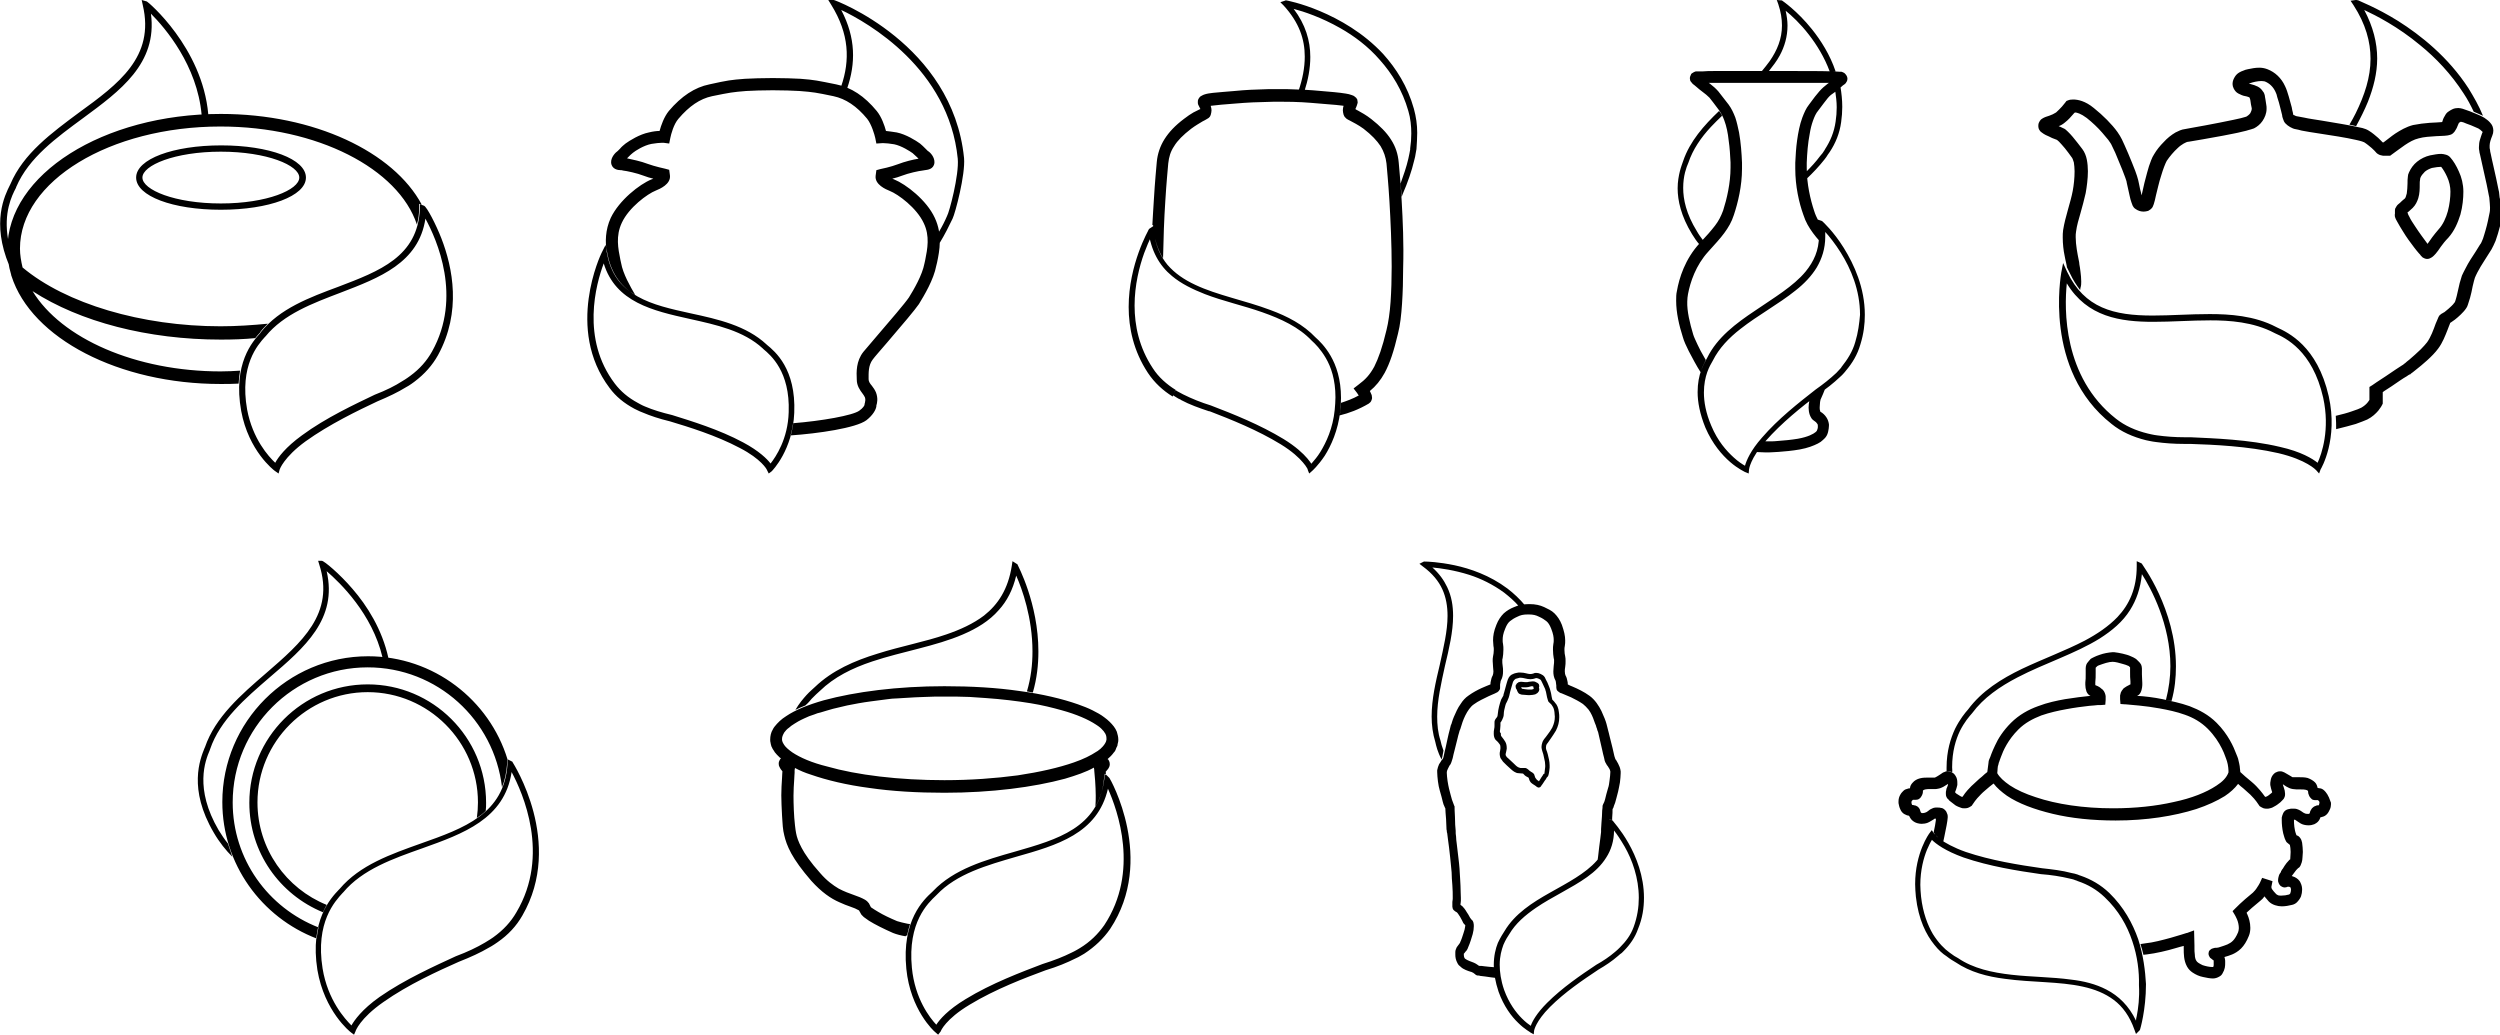 <svg xmlns="http://www.w3.org/2000/svg" height="279.7" width="675.8" viewBox="0 0 675.8 279.7"><path d="M219.4 188.9c.9-.9 1.6-1.6 2.2-2.1 3.9-3.8 8.8-6.2 14.2-8 8.1-2.7 17.1-4.1 24.5-7.3 3.7-1.6 7.1-3.6 9.7-6.6 2.2-2.4 3.8-5.5 4.7-9.3 1.6 3.6 4.4 11.4 4.4 20.5 0 3.5-.4 7.1-1.5 10.8l1.6.3c1.1-3.8 1.5-7.5 1.5-11.1 0-13-5.6-23.3-5.6-23.4l-.1-.2-.2-.1-1.1-.7-.2 1.3c-1 6.3-3.7 10.4-7.5 13.4-2.9 2.2-6.4 3.8-10.2 5.1-5.8 2-12.3 3.2-18.6 5.2-6.2 1.9-12.2 4.5-16.9 9-.5.5-1.4 1.2-2.3 2.2-.9 1-2 2.3-3 4 .8-.4 1.7-.8 2.7-1.2.8-.7 1.3-1.3 1.7-1.8zM245.2 252.9c.2-1.1.5-2.1.8-3.1-.3 0-.5-.1-.7-.1-1.1-.2-2.1-.5-2.8-.7-1.9-.8-3.8-1.7-5.1-2.5-.7-.4-1.3-.8-1.6-1-.2-.1-.3-.2-.4-.3l-.5-1c-.3-.4-.6-.7-1.1-1-.9-.5-1.9-.9-2.8-1.2-1.4-.5-2.8-1-4.3-1.8-1.5-.9-3.2-2.1-5-4.2-2.6-2.9-4.1-5.1-5-6.8-.9-1.7-1.3-2.9-1.5-4-.1-.5-.2-1.2-.3-2.1-.3-2.5-.4-5.9-.4-8 0-1.4.1-3.1.2-4.5 0-.7.1-1.3.1-1.7v-.7l.1-.6c1.3.7 2.7 1.3 4.3 1.8 4.3 1.5 9.7 2.8 15.8 3.6 6.1.9 13 1.3 20.3 1.3 12.7 0 24.1-1.5 32.6-3.8 3-.9 5.7-1.8 7.8-3l.1.6v.2c.1.8.4 4.3.4 6.8 0 .8 0 1.9-.1 3 1.2-2 2-4.4 2.3-7.3l.2-1.6.4.4c0-.4-.1-.7-.1-1l.1-.1.5-.6c.1-.1.2-.3.3-.5.1-.2.2-.4.2-.8s-.1-.7-.2-.9c-.1-.2-.2-.4-.4-.5.6-.5 1.2-1.1 1.7-1.8l.1-.1c.2-.2.3-.4.4-.7.1-.1.1-.2.1-.3l.3-.6c.1-.2.1-.3.1-.5l.1-.4c.1-.3.1-.6.1-.9 0-.7-.2-1.4-.4-2.1-.2-.5-.5-1-.8-1.4-.7-.9-1.5-1.7-2.6-2.5-.9-.7-2-1.3-3.2-1.9-1.2-.6-2.5-1.1-3.9-1.6-4.3-1.5-9.7-2.8-15.8-3.6-6.1-.9-13-1.3-20.3-1.3-12.7 0-24.1 1.5-32.6 3.8-4.2 1.2-7.7 2.6-10.2 4.3-1.3.8-2.3 1.8-3.1 2.8-.2.3-.4.5-.5.8-.5.8-.7 1.8-.7 2.7 0 .3 0 .6.1.9 0 .2.1.4.1.5 0 .1.1.2.1.4l.3.6c0 .1.1.2.1.2l.4.6.1.2.6.7.2.2.5.5c.1.1.2.2.3.2l.1.1-.1.1c-.1.1-.2.3-.3.5-.1.2-.2.4-.2.9 0 .4.1.6.2.8.1.3.3.5.4.7l.4.5c0 .4-.1 1.1-.1 1.8-.1 1.4-.2 3.2-.2 4.7s.1 3.5.2 5.5c.1 1 .1 2 .2 2.9.1.9.2 1.7.4 2.4.3 1.3.8 2.9 1.9 4.9 1.1 2 2.8 4.4 5.4 7.4 2.8 3.1 5.3 4.8 7.6 5.8 1.1.5 2.1.9 3 1.2.9.3 1.6.6 2.3 1l.4.7c.1.2.2.4.3.5l.6.6c.4.3.8.6 1.4 1 1.6 1 4 2.2 6.5 3.3 1 .4 2.2.7 3.4.9.1-.3.3-.2.4-.2zm-31-49.5c-1-.7-1.8-1.4-2.2-2l-.3-.5-.2-.4v-.1l-.1-.3v-.4c0-.5.2-1 .6-1.7.3-.4.7-.9 1.3-1.3l.6-.5c.6-.4 1.2-.8 1.9-1.2.5-.3 1-.5 1.6-.8.8-.4 1.8-.8 2.8-1.1.5-.2 1-.4 1.6-.5 1.1-.3 2.2-.7 3.4-1 1.2-.3 2.5-.6 3.8-.9 2-.4 4.1-.8 6.4-1.1 1.5-.2 3-.4 4.6-.6.8-.1 1.6-.2 2.4-.2 1.6-.1 3.3-.2 5-.3.8 0 1.7-.1 2.6-.1 1.7-.1 3.5-.1 5.3-.1 2.3 0 4.6 0 6.8.1 1.5.1 3 .2 4.4.3 4.3.3 8.4.8 12.1 1.4 3.1.5 5.9 1.2 8.4 1.9 4 1.1 7.2 2.5 9.3 3.9.8.5 1.4 1 1.8 1.5.2.2.3.3.4.5.5.6.6 1.2.6 1.7v.4c0 .1 0 .2-.1.2v.2c-.1.3-.3.6-.5.9-.1.1-.2.3-.4.5l-.1.1-.3.3-.2.2c-.1.1-.2.2-.4.3-.1.1-.2.1-.2.2l-.5.3c-1.5 1-3.5 2-6.1 2.9-4 1.4-9.2 2.6-15.2 3.5-6 .8-12.7 1.3-19.8 1.3-12.4 0-23.7-1.4-31.7-3.7-4.1-1-7.3-2.4-9.4-3.8zM253.6 279.7l-.8-.7c-.3-.2-6.7-6-7.8-17.1-1.3-13.1 4.7-18.7 7-20.8l.2-.2c5.7-6 14.1-8.4 22.2-10.7 11.5-3.3 22.4-6.4 24.1-19.5l.2-1.6 1.2 1.2c.2.2 12.6 22.1.2 40.8-1.8 2.6-4.1 4.8-7 6.7-.1 0-1.4.9-2.4 1.3-2.2 1.1-4.8 2.2-8.1 3.2-5.4 2-13.6 5.1-20.5 9.3-6.5 3.9-7.8 7.1-7.8 7.2l-.7.9zm45.9-66.5c-2.8 12.2-13.9 15.3-24.8 18.4-7.9 2.3-16.1 4.6-21.5 10.3l-.2.2c-2.1 2-7.7 7.2-6.5 19.5.8 8.4 4.9 13.6 6.6 15.4.9-1.4 3.1-4 7.9-6.9 7-4.3 15.3-7.4 20.8-9.5 3.2-1 5.7-2 7.9-3.1.9-.4 2.2-1.2 2.2-1.2 2.8-1.7 4.9-3.8 6.6-6.2 9.6-14.5 3.6-31.1 1-36.9zM640.1 27.5c1.5-3.8 2.5-7.7 2.5-11.7 0-4.2-1.1-8.6-3.5-13.1 3.2 1.5 9.1 4.5 15.1 9.5 4.2 3.4 8.4 7.8 11.8 13.1 1 1.5 1.9 3.2 2.7 4.9l1.4.6 1.1.5c-1.1-2.7-2.5-5.1-3.9-7.4-5.5-8.5-13-14.4-19-18.2-6.1-3.8-10.8-5.5-10.8-5.6l-.5-.1h-.2l-1.4.2.8 1.2c3.3 5.1 4.6 9.9 4.6 14.5 0 5-1.6 9.8-4 14.7-.5 1-1.1 2.1-1.7 3.1.7.1 1.3.3 1.8.4 1.2-2.2 2.3-4.4 3.2-6.6zM550.3 33.7zM647.4 58.6c.1.4.3.8.6 1.3.4.8 1 1.7 1.6 2.7.9 1.5 2 3 3 4.3.5.6.9 1.2 1.3 1.6.2.2.4.4.5.6l.2.2.3.3c.3.2.8.4 1.2.4.5 0 .9-.2 1.2-.4.5-.3.8-.7 1.1-1 .4-.5.9-1.1 1.4-1.9.5-.7 1.2-1.6 2-2.4 1.7-1.9 2.6-4.1 3.3-6.3.6-2.2.8-4.4.8-6.2 0-2-.5-3.9-1.2-5.4-.7-1.6-1.5-2.9-2.3-3.8-.4-.5-.9-.7-1.3-.8-.4-.1-.8-.2-1.2-.2-1 0-1.9.2-3 .4-1.3.3-2.5.9-3.5 1.7-1 .8-1.7 1.8-2.2 2.9-.2.4-.3.8-.3 1.1-.1.6-.1 1.3-.1 1.9 0 .9-.1 1.9-.2 2.7-.1.4-.2.7-.3 1-.1.2-.2.4-.4.5-.5.4-.8.7-1.1 1l-.6.5c-.1.1-.3.3-.4.5-.1.2-.2.4-.3.5-.1.3-.1.5-.1.7v.8c-.1.3 0 .5 0 .8zm3.4-1.2l.3-.2 1.1-1c.8-.8 1.2-1.7 1.5-2.6.4-1.3.4-2.6.4-3.7 0-.5 0-1 .1-1.4 0-.2 0-.3.1-.4v-.1c.2-.5.7-1.1 1.2-1.6.6-.5 1.3-.8 1.9-1 1-.2 1.9-.3 2.4-.3h.1c.5.6 1.1 1.6 1.6 2.7.6 1.3.9 2.7.9 4 0 1.5-.2 3.4-.7 5.3-.5 1.8-1.3 3.6-2.5 4.9-1.3 1.5-2.3 2.9-2.9 3.8 0 0 0 .1-.1.1-.9-1.2-2.3-3.1-3.4-4.8-.6-.9-1.2-1.8-1.5-2.5-.2-.3-.3-.6-.4-.8v-.1c-.1-.2-.1-.2-.1-.3zM647.3 57.5zM675.6 52.5l-1.7.2 1.7-.2c0-.4-.1-.8-.2-1.2-.3-1.7-.9-4.2-1.4-6.5-.3-1.2-.5-2.3-.7-3.2-.1-.4-.2-.8-.2-1.1-.1-.3-.1-.6-.1-.6v-.6c0-.4.1-.8.2-1.2.1-.4.3-.9.5-1.4.2-.5.3-.9.3-1.4 0-.4-.1-.8-.2-1.1-.2-.5-.5-.9-.8-1.2-.3-.3-.5-.5-.8-.7l-.7-.5c-.4-.2-.9-.5-1.4-.7l-2.4-1-2-.7c-.4-.1-.8-.2-1.2-.2-.5 0-1.1.1-1.5.3-.4.2-.6.3-.9.5-.7.4-1 .9-1.2 1.3-.4.6-.6 1.2-.7 1.6 0 0 0 .1-.1.1-.7.1-1.9.1-3.3.2s-3 .3-4.5.6c-1.9.5-3.4 1.4-4.8 2.3-1.2.8-2.2 1.7-3.2 2.4h-.2l-1.2-1.2c-.7-.6-1.6-1.4-2.6-2-.3-.2-.6-.3-.8-.4-.5-.2-1.2-.4-1.9-.5-2.6-.6-6.5-1.2-10-1.8-1.8-.3-3.4-.5-4.7-.8-.6-.1-1.2-.2-1.6-.3-.2 0-.4-.1-.5-.1h-.1c-.3-.1-.5-.3-.7-.3l-.1-.1v-.1c0-.1-.1-.3-.1-.5-.1-.3-.2-.8-.3-1.4-.2-.8-.5-1.9-.8-2.9-.3-1-.6-2-1-2.8-1-2.2-2.7-3.8-4.8-4.6-.8-.3-1.5-.4-2.2-.4-1 0-2.1.2-3 .4-.5.1-.9.2-1.3.4-.4.1-.7.3-1.1.5-.5.3-.9.7-1.2 1.2-.3.5-.6 1.1-.6 1.9 0 .4.1.8.3 1.2.3.6.7 1.1 1.3 1.4.6.3 1.2.6 1.9.7.6.1.9.3 1 .3l.1.1s.1.2.2.6c.1.4.1 1 .3 1.8l.1.5c0 .5-.2.9-.4 1.3-.3.4-.7.7-1 .9 0 0-.1 0-.3.1-.6.2-1.8.5-3.3.8-2.2.5-5.1 1-7.6 1.5s-4.7.8-5.5 1c-.9.1-1.7.5-2.5.9-1.2.7-2.3 1.6-3.2 2.6-1 1-1.9 2.1-2.6 3.3-.3.5-.6 1-.8 1.6-.4 1-.8 2.2-1.1 3.4-.5 1.8-1 3.8-1.3 5.3-.1.3-.1.6-.2.8-.1-.5-.2-1.1-.4-1.7-.2-.8-.3-1.7-.5-2.4s-.4-1.5-.8-2.5c-.5-1.4-1.3-3.2-1.9-4.7-.7-1.6-1.3-3-1.7-3.8-.3-.6-.7-1.3-1.2-2-1.5-2.1-3.9-4.5-6.4-6.5-2.3-1.9-4.3-2.3-5.6-2.3-.7 0-1.1.1-1.3.2l-.5.2-.3.4-.9 1.1c-.5.5-1.1 1.2-1.6 1.6-.2.1-.5.3-.9.5-.6.3-1.3.5-1.9.7-.3.1-.7.3-1 .5-.2.1-.4.3-.6.6-.2.3-.4.7-.4 1.2v.3c0 .3.1.6.2.8.2.4.4.6.7.8.4.3.7.5 1.1.7.6.3 1.2.5 1.7.8.5.2 1 .4 1.3.5 0 0 .3.2.6.5.4.4 1 1.1 1.6 1.8.6.7 1.2 1.6 1.8 2.4.2.2.4.7.6 1.4.1.7.2 1.5.2 2.4 0 1.8-.2 3.7-.5 5.3-.3 1.6-.8 3.3-1.3 5.1-.5 1.8-1 3.6-1.3 5.5-.1.7-.1 1.3-.1 2 0 1.7.2 3.5.5 4.9.1.7.3 1.4.4 1.9.1.5.2.9.2 1v.2l.9 1.8c.8 1.7 1.7 3.1 2.7 4.4l.1-.6c.2-.6.2-1.2.2-1.7 0-.9-.1-1.8-.2-2.6s-.2-1.6-.3-2c0-.4-.1-.8-.2-1.3-.3-1.5-.8-4-.8-6.1 0-.5 0-1 .1-1.5.2-1.6.7-3.3 1.2-5 .5-1.8 1-3.6 1.4-5.4.3-1.7.6-3.9.6-5.9 0-1.1-.1-2.2-.3-3.2-.2-1-.6-2-1.2-2.8-.8-1.1-1.8-2.3-2.6-3.3-.4-.5-.9-1-1.3-1.4-.4-.4-.8-.8-1.4-1-.3-.2-.7-.3-1.1-.5.6-.2 1.1-.5 1.7-1 .9-.7 1.6-1.5 2.2-2.2.2-.2.3-.4.5-.5.5 0 1.6.3 3.2 1.5 1.5 1.2 3 2.6 4.2 4 .6.7 1.1 1.3 1.6 1.9.4.6.8 1.1.9 1.4.2.4.6 1.2 1 2.1.6 1.4 1.3 3.1 1.9 4.6.3.8.6 1.5.8 2.1.2.6.4 1.1.4 1.4.2.9.5 2.3.8 3.6.1.6.3 1.2.5 1.8l.3.8c.2.3.3.6.8.9.7.5 1.4.7 2.2.7.4 0 .8-.1 1.2-.2.4-.2.8-.5 1.1-.9.1-.2.2-.3.2-.4l.2-.5c.2-.6.4-1.4.6-2.4.4-1.5.8-3.5 1.4-5.3.3-.9.5-1.7.8-2.4.3-.7.5-1.3.7-1.6.8-1.2 1.9-2.5 3-3.5.5-.5 1.1-.9 1.6-1.2.5-.3 1-.5 1.4-.5 1.3-.2 5.3-.9 9.1-1.6 1.9-.4 3.8-.7 5.3-1.1.8-.2 1.4-.3 1.9-.5.3-.1.5-.1.7-.2l.6-.2c.8-.4 1.7-1.1 2.3-2 .6-.9 1.1-2 1.1-3.3 0-.4 0-.8-.1-1.2l-.2-1.3c-.1-.4-.1-.7-.2-1.2-.1-.3-.2-.7-.5-1-.3-.5-.8-1-1.4-1.3-.6-.3-1.2-.5-2-.7l-.4-.1.3-.1c.8-.3 2.1-.6 3.1-.6.4 0 .8.1.9.1 1.3.5 2.3 1.5 2.9 2.8.2.4.4.9.5 1.5.3.9.6 1.9.8 2.8.2.9.4 1.7.5 2 0 .3.1.6.2.9l.3.8c.2.4.6.8 1 1.1.4.3.9.6 1.4.8.3.1.5.2.7.2.5.1 1 .2 1.7.4 2.5.5 6.4 1 9.9 1.6 1.8.3 3.4.6 4.7.9.6.1 1.2.3 1.6.4.2.1.4.1.5.2h.1c.8.5 1.5 1.1 2.1 1.6.6.5 1 1 1.1 1.1.3.4.7.6.9.7.4.2.8.2 1.1.3h1.9l.4-.3c1.3-.9 2.4-1.8 3.6-2.6 1.2-.8 2.4-1.5 3.7-1.8 1.4-.4 3.2-.5 4.8-.6.8 0 1.5-.1 2.2-.1l.9-.1.4-.1c.2 0 .3-.1.6-.2.4-.2.6-.5.8-.7.3-.4.4-.7.6-1 .2-.5.4-.9.5-1.2.1-.1.1-.2.1-.2.3-.2.5-.3.5-.3s.1 0 .4.1c.2 0 .6.2 1.1.4.8.3 1.7.6 2.5 1 .4.2.8.3 1 .5l.3.2.1.1c.3.3.5.4.5.5 0 0 0 .1-.1.2-.2.6-.4 1.1-.6 1.8-.2.6-.3 1.3-.3 2.1 0 .3 0 .7.1 1 0 .3.1.6.2 1 .3 1.5.9 3.9 1.4 6.3.3 1.2.5 2.3.7 3.3.2.9.3 1.7.4 2 .1 1.3.2 2 .2 2.7 0 .5 0 1-.2 1.8-.2 1-.5 2.6-1 4.3-.2.8-.5 1.6-.7 2.3-.3.7-.5 1.3-.8 1.6-.6 1-1.6 2.6-2.6 4.1-.5.8-.9 1.5-1.3 2.3-.4.7-.7 1.4-1 2-.2.6-.4 1.3-.6 2l-.8 3.5c-.1.5-.3 1-.4 1.4-.1.2-.1.3-.2.4l-.1.1c-.1.2-.4.5-.7.8-.5.5-1.1 1-1.6 1.4-.2.2-.5.4-.6.4l-.1.1c-.2.1-.3.1-.4.2-.3.2-.5.4-.6.5-.2.3-.3.5-.4.8-.2.4-.4.9-.6 1.4-.3.8-.6 1.7-1 2.6-.4.9-.8 1.7-1.3 2.4-.4.5-1 1.2-1.7 1.9-1 1-2.2 2-3.1 2.8-.5.4-.9.7-1.2 1-.2.1-.3.2-.4.3l-.1.1-.2.1c-.7.4-2.7 1.8-4.5 3-1.9 1.2-3.6 2.4-3.6 2.4l-.8.5v3.5c-.1.2-.3.4-.5.7-.4.5-1 1-1.7 1.4-.4.2-1.3.6-2.6 1-1.1.4-2.6.8-4.3 1.2.1 1.3.1 2.5.1 3.6 2.1-.5 3.9-1 5.3-1.4 1.4-.5 2.4-.9 3.1-1.2 1.4-.7 2.3-1.6 3-2.4.6-.8 1-1.4 1-1.5l.2-.4v-3.1l.4-.3c1.1-.7 2.8-1.8 4.2-2.8.7-.5 1.4-.9 1.9-1.2.2-.2.5-.3.6-.4l.2-.1h.1c.1-.1.2-.1.2-.2.3-.2.7-.5 1.3-1 .9-.7 2-1.6 3.1-2.6s2.2-2.1 3-3.2c1.2-1.6 1.9-3.5 2.5-5 .3-.7.5-1.4.7-1.8v-.1l.3-.2c.3-.2.6-.4 1-.7.5-.4 1.1-.9 1.6-1.4.5-.5 1-1 1.4-1.6.2-.3.4-.6.5-1 .2-.6.4-1.2.6-1.9.3-1 .5-2.1.7-3.1.2-1 .5-1.9.6-2.3.1-.3.4-.9.7-1.5.5-1 1.2-2.1 1.9-3.2s1.4-2.2 1.9-3c.4-.7.7-1.4 1.1-2.3.9-2.5 1.6-5.5 1.9-7.1.2-.9.3-1.7.3-2.5-1-1-1.1-1.8-1.2-3zM626.9 128l-.8-.9c-.1-.1-2.6-2.8-10.2-4.6-8.3-1.9-17.6-2.3-23.8-2.5h-1.6c-2.9 0-5.4-.2-7.6-.5-1.1-.1-2.7-.5-2.8-.5-3.6-.9-6.7-2.3-9.3-4.4-18.6-14.6-13.6-40.6-13.6-40.9l.5-2.6 1.1 2.4c4.7 9.8 12.6 11.8 23.1 11.8 2.5 0 5-.1 7.5-.2 2.6-.1 5.2-.2 7.9-.2 5.3 0 12.1.4 18 3.5l.2.1c3 1.4 10.9 5 14 18.6 2.6 11.6-2 19.5-2.2 19.8l-.4 1.1zm-34.7-9.8c6.3.3 15.7.6 24.1 2.6 5.8 1.3 8.8 3.2 10.2 4.3 1.1-2.4 3.4-9 1.5-17.6-2.9-12.8-10.3-16.2-13-17.4l-.2-.1c-5.7-3-12.2-3.4-17.3-3.4-2.6 0-5.2.1-7.8.2-2.5.1-5.1.2-7.6.2-8.9 0-17.9-1.3-23.4-10.4-.7 6.8-1.1 25.3 13.3 36.6 2.4 1.9 5.3 3.2 8.6 4 0 0 1.6.4 2.6.5 2.2.3 4.7.5 7.4.5h1.6zM415.9 185.9zM390.2 202.9c-.4-1.1-.7-2.1-.8-2.7-.7-2.1-.9-4.3-.9-6.5 0-4.4 1.1-9.1 2.1-13.7 1.1-4.6 2.2-9.2 2.2-13.5 0-2.7-.4-5.3-1.6-7.8-.9-1.9-2.2-3.7-4-5.3 2.2.2 5.9.7 10 2 3.1 1 6.4 2.6 9.4 4.8 1.4 1.1 2.8 2.3 4 3.7.5-.1 1.1-.2 1.7-.2-1.5-1.8-3.1-3.3-4.8-4.6-4.8-3.6-10.1-5.4-14.3-6.3-4.3-.9-7.4-1-8-1h-.3l-.2.1-1 .5.9.7c2.6 1.9 4.3 4 5.3 6.2s1.4 4.6 1.4 7.2c0 4.1-1.1 8.6-2.1 13.2-1.1 4.6-2.2 9.3-2.2 14 0 2.3.3 4.6 1 6.9.2.9.6 2.7 1.7 4.7 0-.1.1-.4.2-.8.1-.5.2-1 .3-1.6zM409.7 185.5zM420.7 264.5zM416.6 202zM414.3 184.1zM416.6 202zM409.7 185.5zM409.8 186.1c.1.2.1.2.2.3 0 .1.1.1.1.3.1.3.3.6.5.8.4.2.7.3 1.1.3.4 0 .8.1 1.3.1h.6c.5 0 1-.1 1.4-.2.4-.2.7-.4.8-.6.2-.2.3-.5.3-.7 0-.3-.1-.5-.1-.6l.1-.3-.1-.5c-.1-.2-.3-.3-.4-.4l-.6-.3c-.2-.1-.4-.1-.6-.1h-.2l-.9.1c-.3.1-.5.1-.8.1h-.2l-1-.1c-.2 0-.4 0-.7.1h-.1l-.1.1s-.1.1-.3.2c-.1.1-.1.1-.2.3-.1.1-.2.2-.2.4v.2c0 .3.1.4.1.5zm6.1-.2zm-1.3-.7zm-2.4.6h.3c.4 0 .8-.1 1.1-.2.3-.1.5-.1.5-.1.1 0 .2 0 .4.1v.1c0 .2.1.4.1.5 0 0-.1.1-.2.1-.2.1-.4.1-.8.1h-.5c-.7-.1-1.2-.1-1.5-.2h-.2c-.1-.2-.1-.4-.2-.5.2.1.6.1 1 .1zM420.7 264.5zM405.4 201.2c.2.3.2.6.2 1v.1l-.1.7c-.1.3-.1.6-.1.9 0 .3.1.6.2 1 .2.3.4.6.7 1 .6.6 1.3 1.3 2 1.9.3.3.7.6 1 .8.4.2.7.4 1.1.4l1.2.1h.1l.2.2c.4.5.9.7 1.1.8.1.1.1.1.2.1 0 0 .1.1.1.3.1.4.3.8.5 1 .4.4.8.6 1.1.8.1.1.3.2.3.2s0 .1.1.1l.3.2.3.1c.2 0 .3-.1.4-.1.1-.1.2-.1.2-.2.1-.1.2-.2.2-.3.3-.3.6-.9.9-1.3.2-.2.3-.4.4-.6.1-.1.1-.1.1-.2l.3-.3c.2-.3.2-.5.3-.9.1-.3.1-.8.2-1.5v-.6c0-1.1-.3-2.1-.5-3-.1-.5-.3-.9-.4-1.2-.1-.3-.1-.6-.1-.6 0-.4.1-.6.1-.7.1-.2.2-.4.4-.6.2-.3.5-.7.9-1.3.4-.6.9-1.3 1.3-2 .6-1.2.9-2.3.9-3.6 0-.4 0-.9-.1-1.4-.1-1.1-.5-2-1-2.5-.2-.3-.4-.5-.6-.7l-.2-.2v-.1c-.1-.3-.2-.9-.3-1.5-.1-.3-.1-.6-.2-.8-.1-.3-.1-.5-.2-.7-.1-.4-.4-.9-.6-1.5-.3-.5-.5-1-.7-1.4-.3-.5-.7-.7-1.1-.9-.4-.2-.8-.3-1.1-.3h-.2c-.2 0-.4 0-.5.1-.4.1-.5.2-1.1.2-.3 0-.7-.1-1.1-.2-.4-.1-.9-.2-1.5-.2h-.5c-.4.1-.9.1-1.5.4-.6.2-1.1.7-1.4 1.5-.1.4-.3.8-.4 1.3l-.6 2.2c-.1.3-.2.6-.2.8 0 .1-.1.2-.1.2l-.5.9c-.4 1.1-.8 2.6-.9 3.8 0 .3-.1.5-.1.7-.1.2-.2.4-.4.6-.1.1-.2.3-.3.5-.1.2-.1.4-.1.7v.7c0 .3 0 .6-.1 1s-.1.8-.1 1.2c0 .6.1 1.2.5 1.7.6.5.9.9 1.1 1.2zm.1-3.9c0-.4.1-.7.1-1.2v-.7c0-.1 0-.1.1-.2s.2-.3.4-.7c.2-.4.4-.9.4-1.5s.2-1.5.4-2.2c.1-.4.2-.7.4-1 .1-.3.3-.5.3-.7.1-.1.1-.2.1-.2.1-.2.2-.5.3-.9.1-.6.3-1.3.5-2s.4-1.3.5-1.7c.2-.4.4-.6.7-.8.3-.1.7-.2 1.1-.3l-.1-.7.1.7h.3c.3 0 .8.1 1.2.2.4.1.9.2 1.4.2.5 0 .9-.1 1.2-.2l.3-.1h.1c.2 0 .5.1.7.2.2.1.4.2.5.3.1.2.4.7.6 1.2l.6 1.3c0 .1.1.4.2.7l.3 1.5.2.7.1.3c0 .1.1.2.2.3l.2.2c.2.2.5.4.7.8.3.4.5.9.6 1.7 0 .5.1.9.1 1.2 0 1.1-.2 1.9-.7 3-.4.7-.8 1.3-1.2 1.8-.4.5-.7 1-1 1.3-.2.3-.4.6-.5 1-.1.3-.2.7-.2 1.1v.1c0 .3.1.6.2 1 .2.6.4 1.2.5 1.9.2.7.3 1.4.3 2v.4c-.1 1-.2 1.5-.2 1.7v.1c-.1.1-.1.1-.2.1-.1.1-.2.2-.2.3-.3.4-.6.9-.9 1.4l-.2.3s-.1 0-.1-.1c-.2-.1-.5-.3-.6-.5-.2-.2-.2-.3-.3-.4l-.3-.9c-.1-.2-.3-.3-.4-.4-.2-.2-.4-.2-.5-.3-.1-.1-.2-.2-.4-.3-.2-.2-.4-.4-.6-.5-.2-.1-.3-.2-.5-.2h-1.3c-.1 0-.3-.1-.6-.2-.4-.2-.8-.6-1.3-1.1l-1.5-1.4c-.3-.2-.4-.4-.5-.6-.1-.1-.1-.2-.1-.3 0-.1 0-.3.1-.6s.1-.6.2-1v-.2c0-.6-.1-1.2-.4-1.7-.3-.5-.6-.9-1-1.4-.2-.2-.2-.5-.2-.9-.3-.2-.3-.6-.2-.9zM401.2 261.2c-.5-.1-.9-.1-1.2-.1h-.2s-.1 0-.1-.1c-.4-.3-1-.7-1.9-1-.3-.1-.8-.3-1.2-.5l-.5-.3-.2-.2c-.1-.2-.2-.5-.2-.8v-.4l.2-.2c.1-.2.3-.4.5-.6.2-.3.4-.6.5-1 .5-1.1.9-2.5 1.2-3.5.2-.8.3-1.4.3-2.1 0-.3 0-.6-.1-1-.1-.2-.1-.4-.3-.6l-.4-.4c0-.1-.1-.2-.2-.3-.1-.2-.3-.5-.5-.9-.3-.4-.5-.8-.7-1.1-.2-.3-.4-.6-.7-.9-.2-.3-.5-.4-.7-.6v-.2c0-.2.1-.5.1-.9v-.8c0-.8-.1-2.1-.1-3.3-.1-1.3-.1-2.6-.2-3.5 0-.6-.1-1.5-.2-2.6l-.6-5.1c-.1-.8-.2-1.5-.2-2.1-.1-.6-.1-.9-.1-1.1v-.4c-.1-.8-.2-2.4-.2-3.8-.1-1.4-.1-2.5-.1-2.5v-.3l-.1-.2c-.1-.2-.4-1-.6-1.6-.2-.8-.5-1.7-.8-3-.1-.5-.3-1.3-.4-2.1-.1-.8-.2-1.6-.2-2.1v-.3c0-.2.1-.5.3-.9l.3-.6c.1-.2.2-.4.4-.6.3-.6.4-1.1.6-1.7.1-.6.3-1.3.5-2.1.2-.9.5-2.1.8-3.2.1-.6.3-1.1.4-1.5.1-.4.2-.8.3-.9.1-.2.1-.3.2-.6.2-.7.6-2 1.2-3.2.6-1.2 1.4-2.4 2.3-3 1.2-.9 2.8-1.6 4-2.2.6-.3 1.2-.5 1.6-.7l.6-.3c.1 0 .2-.1.3-.2.1-.1.2-.1.3-.3l.2-.3c.1-.1.1-.4.1-.6v-.5c0-.2 0-.5.1-.8 0-.3.1-.5.1-.5.5-.9.6-1.7.6-2.5 0-.5 0-1-.1-1.5-.1-.6-.1-1-.1-1.4 0-.3 0-.5.1-.7.1-.6.2-1.4.2-2.3 0-.5 0-1-.1-1.5-.1-.4-.1-.7-.1-1.1 0-.8.1-1.7.7-3.1.4-1 .8-1.6 1.3-2 .5-.4 1.1-.8 2-1.2.8-.4 1.5-.6 2.8-.6h.2c1.3 0 2 .2 2.8.6.9.4 1.5.8 2 1.2.5.4.9 1 1.3 2 .6 1.5.7 2.4.7 3.1 0 .4 0 .7-.1 1.1-.1.5-.1 1.1-.1 1.5 0 .9.1 1.7.2 2.3.1.2.1.5.1.7 0 .3 0 .8-.1 1.4 0 .4-.1.9-.1 1.5 0 .8.1 1.6.6 2.5 0 0 .1.3.1.5 0 .3.1.6.1.8v.5c0 .3.1.5.1.6.1.3.3.4.4.5.2.2.3.2.4.3.2.1.3.2.5.2l2.6 1.1c1 .5 2.2 1.1 3.2 1.8.5.4 1 .9 1.5 1.5.7.9 1.2 2.1 1.5 3 .2.5.3.9.5 1.3.1.4.2.7.3.9 0 .1.1.5.3.9.3 1.3.8 3.4 1.1 4.8.2.8.3 1.5.5 2.1.1.6.2 1.1.6 1.7.1.2.2.4.4.6.2.3.4.6.5.8.1.3.2.5.2.6v.3c0 .5-.1 1.3-.2 2.1s-.2 1.6-.4 2.1c-.4 1.3-.6 2.2-.8 3-.1.3-.2.8-.4 1.1-.1.2-.1.3-.2.4v.1l-.1.2v.3s0 .4-.1 1c0 .9-.1 2.2-.2 3.4 0 .6-.1 1.1-.1 1.6v.8c0 .2-.1.8-.2 1.7-.2 1.3-.4 3.2-.6 4.9l-.2 1.5c.1-.1.1-.2.2-.2 2-2.3 3.2-4.9 3.2-8.5 0-.6 0-1.2-.1-1.8l-.1-1.1.8.3v-.6c.1-1 .1-1.9.1-2.3 0-.1.1-.3.2-.4.1-.4.3-.9.5-1.4.2-.8.5-1.7.8-3 .2-.7.3-1.6.5-2.5.1-.9.2-1.8.2-2.5v-.5c-.1-.9-.4-1.5-.7-2.1-.2-.3-.3-.5-.4-.7-.1-.2-.2-.4-.3-.4l-.3-.9c-.1-.5-.3-1.3-.5-2.2-.2-.8-.5-2.1-.8-3.2-.1-.6-.3-1.1-.4-1.6-.1-.5-.2-.8-.3-1.2 0-.1-.1-.2-.1-.4-.2-.8-.7-2.1-1.4-3.6-.7-1.4-1.7-3-3.2-4.1-1.5-1.1-3.2-1.9-4.6-2.5-.5-.2-1-.4-1.3-.6 0-.3 0-.6-.1-.9-.1-.5-.2-1-.5-1.5-.1-.2-.2-.6-.2-1.1 0-.3 0-.8.1-1.2.1-.6.1-1.1.1-1.6 0-.4 0-.9-.1-1.3s-.2-1-.2-1.7c0-.4 0-.7.1-1.1.1-.5.1-1 .1-1.5 0-1.2-.3-2.5-.9-4.2-.5-1.3-1.2-2.3-2-3.1-.8-.8-1.8-1.2-2.8-1.7-1.1-.5-2.3-.8-4-.8h-.1c-1.6 0-2.9.3-4 .8-1 .4-1.9.9-2.8 1.7-.8.8-1.5 1.8-2 3.1-.7 1.7-.9 3-.9 4.2l.1 1.5c.1.4.1.7.1 1.1 0 .7-.1 1.2-.2 1.7-.1.4-.1.9-.1 1.3 0 .5.1 1 .1 1.6l.1 1.2c0 .5-.1.8-.2 1.1-.3.5-.4 1-.5 1.5-.1.3-.1.6-.1.9-.6.2-1.4.6-2.4 1-1.1.5-2.4 1.2-3.5 2-.9.6-1.6 1.4-2.1 2.2-.9 1.2-1.4 2.5-1.9 3.6-.2.5-.4 1-.5 1.4-.1.4-.2.7-.3.8-.1.3-.2.7-.3 1.2-.4 1.4-.8 3.5-1.1 4.8-.2.9-.4 1.6-.5 2.2-.1.5-.2.9-.3.9 0 .1-.1.2-.3.4-.2.3-.4.7-.7 1.1-.2.5-.4 1-.5 1.6v.5c0 .7.1 1.6.2 2.5.1.9.3 1.8.5 2.5.4 1.3.6 2.2.8 3 .1.5.3 1 .5 1.4.1.2.1.3.2.4 0 .5.1 1.7.2 2.9 0 .8.1 1.6.1 2.3 0 .3 0 .6.1.9 0 .3 0 .4.1.6 0 .1.1.8.2 1.6.2 1.3.4 3.1.6 4.9.2 1.7.3 3.3.4 4.1 0 1 .1 2.3.2 3.5.1 1.2.1 2.5.1 3.2v.5c0 .3-.1.6-.1.8v1.3l.1.5c.1.3.4.6.6.7.1.1.3.2.3.2.2.1.2.1.3.2.2.2.3.4.5.7.2.2.3.5.6 1 .2.4.4.7.5 1 .1.2.2.3.4.5l.2.2c0 .2-.1.7-.2 1.2-.2.6-.4 1.4-.7 2.2-.1.4-.3.7-.4 1-.1.3-.2.5-.3.6l-.6.8c-.1.1-.2.3-.3.6-.1.2-.2.5-.2.8v.8c0 .6.1 1.4.6 2.3.2.4.5.7.8.9.4.4.9.7 1.4.9.5.2 1 .4 1.4.5.2 0 .4.2.7.3.1.1.2.2.4.3l.2.2c.1.1.2.1.5.2h.2c.1 0 .3 0 .5.1.7.1 1.9.2 3 .4.6.1 1.1.1 1.6.2h.1c-.2-1-.3-2-.3-2.9-1.5-.1-2.5-.2-3.3-.3zM414.3 184.1zM444.4 242.7c0-5.9-2.1-11.1-4.2-14.8-2.1-3.7-4.2-5.9-4.2-6l-.1-.1-.2-.1-1.1-.4.1 1.1c.1.6.1 1.3.1 1.8 0 3.6-1.2 6.3-3.2 8.5-3 3.4-7.8 5.9-12.6 8.6-4.8 2.7-9.5 5.7-12.3 10.4-.4.6-1.1 1.7-1.8 3.2-.6 1.5-1.1 3.5-1.1 6 0 2.1.4 4.5 1.3 7.2 1.4 3.9 3.5 6.7 5.3 8.4 1.8 1.8 3.3 2.5 3.3 2.6l.9.5.1-1s.4-2.5 4.3-6.4c4-4 8.9-7.3 13.1-10.1 1.9-1.1 3.7-2.3 5.3-3.7.3-.3.7-.6 1-.8l.5-.5c1.7-1.7 3.1-3.7 3.9-6 1.2-2.9 1.6-5.7 1.6-8.4zm-6.5 13.4l-.1.1c-.2.2-.8.8-1.2 1.1-1.5 1.3-3.3 2.5-5.1 3.5-4.2 2.8-9.2 6.2-13.3 10.3-2.8 2.8-4 5-4.4 6.2-.6-.4-1.4-1-2.4-2-1.6-1.6-3.5-4.1-4.8-7.7-.9-2.6-1.2-4.9-1.2-6.8 0-2.3.5-4 1-5.4.6-1.4 1.2-2.3 1.6-2.9 1.7-2.9 4.3-5.1 7.2-7.1 4.4-3 9.6-5.3 13.8-8.3 2.1-1.5 3.9-3.2 5.2-5.3 1.3-2 2.1-4.5 2.1-7.3.8 1 1.8 2.5 2.9 4.4 2 3.5 3.8 8.4 3.8 13.8 0 2.5-.4 5.2-1.4 7.9-.8 2.2-2.1 3.9-3.7 5.5zM2 67.3c0-.9.1-1.7.2-2.5-1.3-7.3 1-11.9 2.1-14l.1-.3c3.4-7.9 10.9-13.3 18.1-18.6 9.9-7.3 20.1-14.7 18.3-28.2 3.9 3.9 12.5 14 13.7 27.3l1.8-.1c-1.6-18.1-16.4-30.5-16.6-30.5l-1.4-.4.3 1.4c3.3 14-6.6 21.3-17.2 29-7.4 5.5-15.1 11.1-18.6 19.4l-.1.2c-1.4 2.8-5.1 10.1-.2 21.8-.3-1.5-.5-3-.5-4.5zM82.7 48c0-5-9.9-8.7-22.9-8.7s-23 3.7-23 8.7 9.9 8.7 22.9 8.7 23-3.7 23-8.7zm-23 7c-12.5 0-21.2-3.7-21.2-7s8.7-7 21.2-7 21.2 3.7 21.2 7-8.7 7-21.2 7zM59.7 100.4c-23 0-43.1-8.9-50.9-21.7 12.8 8.3 31.2 13.1 50.9 13.1 3.2 0 6.3-.1 9.3-.4.5-.6.9-1.1 1.3-1.5l.1-.2c.6-.8 1.3-1.5 2-2.2-4.1.4-8.4.7-12.8.7-21.3 0-41.8-6.1-53.5-15.9-.4-1.7-.7-3.4-.7-5.1 0-18.2 24.3-33 54.2-33 26.2 0 48.1 11.4 53.1 26.5.4-1.4.6-2.8.6-4.4v-1.2l.7.2c-7.6-14.2-29-24.5-54.3-24.5-31.8 0-57.7 16.4-57.7 36.5 0 2.3.3 4.6 1 6.9 0 .2.1.4.1.4 5.4 16.9 29.1 29.2 56.5 29.2 1.7 0 3.3 0 4.9-.1.1-1.3.2-2.4.4-3.5-1.6.1-3.4.2-5.2.2zM75.3 128l-1-.7c-.3-.2-7.1-5.4-9.1-16.2-2.3-12.8 3.1-18.8 5.2-21.1l.1-.2c5.1-6.4 13.2-9.4 21-12.3 11-4.2 21.5-8.1 22-21.1v-1.2l1.1.4c.8.3 3.3 5.2 4.7 8.8 3.1 8 5.5 19.9-.9 31.6-1.5 2.7-3.6 5.1-6.4 7.2 0 0-1.3 1-2.3 1.5-2.1 1.3-4.6 2.5-7.7 3.8-5.1 2.4-13 6.2-19.4 10.8-5.9 4.3-7 7.6-7 7.6l-.3 1.1zm39.7-68.9c-1.8 12-12.5 16-22.9 20-7.6 2.9-15.4 5.8-20.3 11.8l-.2.2c-1.9 2.1-6.9 7.7-4.8 19.6 1.5 8 5.8 12.7 7.6 14.4.8-1.5 2.8-4.2 7.2-7.4 6.5-4.8 14.5-8.5 19.7-11 3.1-1.2 5.5-2.4 7.5-3.7.9-.5 2.1-1.4 2.1-1.4 2.6-1.9 4.5-4.1 5.9-6.6 8.2-14.7 1.3-30.2-1.8-35.9zM383.1 35.9c0-2.2-.3-4.3-.9-6.5-1.7-6.1-4.8-10.9-8.3-14.8-5.4-5.8-11.9-9.4-17.1-11.6-5.2-2.2-9.1-2.9-9.1-2.9h-.2l-.2.1-1.2.4.9.9c4.2 4.6 5.7 9.1 5.7 13.8 0 3-.6 6.1-1.7 9.3.6 0 1.1 0 1.6.1 1-3.1 1.6-6.2 1.6-9.3 0-4.4-1.3-8.8-4.5-13 2.7.7 7.5 2.3 12.6 5.2 3.7 2.1 7.5 4.9 10.7 8.6 3.3 3.7 6.1 8.2 7.7 13.8.6 2 .8 4.1.8 6.1 0 1.3-.1 2.7-.3 4v.3c-.1.5-.3 1.7-.5 2.5-.5 2.2-1.3 4.5-2.1 6.7.1 1.1.2 2.3.3 3.6.1-.2.2-.5.3-.8 1.3-3 2.4-6.1 3.1-9.1.2-.6.3-1.3.4-1.9.1-.6.2-1.1.2-1.1.1-1.6.2-3 .2-4.4zM378.9 54.3c-.3-5.2-.7-9.1-.8-10.4l-1.6.1 1.6-.1c-.2-2.2-.8-4.2-2.1-6.2-1.2-1.9-3-3.7-5.3-5.5-1.4-1.1-2.7-1.8-3.6-2.3-.3-.1-.5-.3-.7-.4 0-.1.1-.3.2-.5.1-.3.3-.7.4-1.2v-.2l-.1-.7c-.2-.4-.4-.6-.6-.7-.3-.3-.6-.4-.9-.5-.5-.2-1-.3-1.6-.4-1.8-.3-4.3-.5-6.7-.7-3.2-.3-5.3-.4-9.1-.5h-5.2c-3.8.1-6 .2-9.1.5-2 .2-4.1.3-5.8.5-.8.1-1.6.2-2.2.4-.3.1-.6.2-.9.4-.2.1-.4.2-.6.5-.1.1-.2.3-.3.5-.1.2-.1.4-.1.7v.2c0 .4.2.7.3.9l.4.8h-.1l-1.8.9c-.7.4-1.6 1-2.5 1.7-2.4 1.8-4.1 3.6-5.3 5.5-1.2 1.9-1.9 4-2.1 6.2-.1 1.3-.5 5.2-.8 10.4-.1 2.1-.3 4.3-.4 6.7l.2-.1.1 1.3c.4 3.1 1.3 5.6 2.6 7.7.1-5.4.3-10.8.6-15.3.3-5.1.7-9 .8-10.3.2-1.8.6-3.2 1.6-4.7.9-1.5 2.4-3 4.6-4.7 1.2-.9 2.3-1.5 3.1-2 .4-.2.8-.4 1.1-.6l.5-.3.3-.3c.1-.1.2-.3.3-.6.1-.4.2-.8.2-1.2 0-.4-.1-.8-.2-1.1v-.1c.7-.1 1.7-.2 2.8-.3 1.2-.1 2.4-.2 3.7-.3 3.6-.3 5.7-.4 10.5-.5h2c4.8 0 6.9.2 10.5.5 2 .2 4.1.3 5.6.5.3 0 .6.1.8.1-.1.3-.2.7-.2 1.2 0 .4.1.8.2 1.2.1.3.2.4.3.6l.5.5c.3.2.5.3.9.5.9.5 2.2 1.1 3.7 2.2 2.2 1.7 3.6 3.2 4.6 4.7.9 1.5 1.4 3 1.6 4.7.1 1.3.5 5.2.8 10.3.3 5.1.6 11.5.6 17.6 0 3.3-.1 6.6-.3 9.5-.2 2.9-.6 5.6-1.1 7.6-1.1 4.7-2.2 7.7-3.3 9.9-1.2 2.2-2.4 3.5-4.3 4.9l-1.3 1 1 1.3c0 .1.2.3.4.6-1.6.9-3.3 1.5-4.8 2 0 .7-.1 1.5-.2 2.3 0 .4-.1.7-.2 1.1 2.5-.6 5.2-1.6 7.9-3.2.3-.2.6-.5.7-.8.1-.3.2-.5.2-.7 0-.3-.1-.6-.1-.8l-.4-.9-.1-.2c1.6-1.3 2.9-2.9 4-4.9 1.4-2.6 2.5-5.9 3.6-10.6.6-2.3.9-5.1 1.1-8.1.2-3 .3-6.4.3-9.7.2-6.5-.1-12.9-.4-18.1zM317.4 106.1l.4-.7c-2.4-1.5-4.6-3.4-6.2-5.9-3.7-5.6-4.9-11.5-4.9-16.9 0-5.5 1.3-10.6 2.6-14.2.7-1.8 1.3-3.3 1.8-4.3.2-.5.4-.9.6-1.2l.2-.3v-.1l-.7-.4.4.7-.4-.7-.8.1c.7 5.6 3 9.6 6.4 12.4 2.5 2.1 5.6 3.6 8.9 4.9 4.9 1.9 10.4 3.1 15.5 4.9 5.1 1.8 9.9 4 13.4 7.7l.5-.6-.5.6c.9.8 2.4 2.3 3.8 4.7 1.4 2.4 2.6 5.8 2.6 10.6 0 1.1-.1 2.2-.2 3.4-.5 5-2.3 8.8-3.9 11.4-.8 1.3-1.6 2.2-2.2 2.9-.3.3-.5.6-.7.7l-.2.2.5.6.7-.3c-.1-.2-1.5-3.6-8-7.6-6.4-3.9-13.7-6.8-19.7-9.1-2.6-.8-5.1-1.8-7.5-3l-1.3-.7c-.2-.1-.4-.2-.5-.3-.1-.1-.2-.1-.2-.1l-.4.6-.4.7s.3.2.8.5c.4.3 1 .6 1.5.8l.3-.7-.4.7c2.4 1.3 5 2.2 7.7 3.1l.2-.8-.3.7c6 2.3 13.2 5.2 19.4 9 3.1 1.9 5 3.7 6 4.9.5.6.9 1.1 1.1 1.5.1.2.2.3.2.4v.1l.3-.1-.3.1.3-.1-.3.1.4 1 .8-.7s1.6-1.4 3.4-4.1c1.7-2.7 3.6-6.8 4.2-12.1.1-1.2.2-2.4.2-3.5 0-5.1-1.3-8.8-2.8-11.4-1.5-2.6-3.2-4.2-4.1-5l-.5.6.6-.5c-3.4-3.6-7.7-5.8-12.3-7.5-6.9-2.6-14.4-4-20.3-6.8-3-1.4-5.5-3.1-7.5-5.4-1.9-2.3-3.3-5.3-3.7-9.2l-.1-1.3-1.2.8-.1.2c0 .1-5.4 9.3-5.4 20.9 0 5.6 1.3 11.9 5.2 17.8 1.8 2.7 4.1 4.8 6.7 6.4l.4-1.1-.4.7.4-.7zM478.1 19.3c1.1-1.4 2.2-2.8 3-4.3 1.3-2.4 2.1-5.1 2.1-8.1 0-1.3-.2-2.6-.5-4 1.6 1.3 4 3.5 6.3 6.5 2.1 2.7 4.2 6.1 5.6 9.9h1.6c-1.5-4.5-4-8.4-6.4-11.4-4-5-8-7.7-8-7.7l-.1-.1h-.2l-1.2-.1.4 1.1c.7 2.1 1 4 1 5.8 0 3.6-1.3 6.7-3.3 9.6-.7.9-1.4 1.9-2.2 2.8h1.9zM460.4 65c-.6-.8-1.2-1.6-1.7-2.5-2.9-4.7-3.7-8.6-3.7-11.7 0-1.6.2-3 .5-4.2.3-1.1.6-2 .9-2.6 1.2-3.6 3.4-6.8 6.1-9.7.9-1 2-2 3-3-.2-.5-.5-.9-.8-1.3-4.1 3.9-7.9 8.2-9.7 13.5-.2.6-.6 1.6-.9 2.8-.3 1.2-.6 2.8-.6 4.6 0 3.3.9 7.5 3.9 12.4.6 1 1.3 2 2 2.8.1-.1.1-.2.2-.2.2-.3.5-.6.8-.9zM496.1 24.6c.2 1.4.4 2.9.4 4.4 0 1.3-.1 2.6-.3 3.9-.4 2.8-1.4 5.2-2.9 7.5 0 0 0 .1-.1.2-.2.4-.8 1.2-1.2 1.6-1.1 1.5-2.4 2.9-3.8 4.3 0 .7.1 1.3.1 1.9 1.8-1.7 3.4-3.4 4.9-5.3.3-.4.7-.9.9-1.3.3-.4.5-.7.5-.7 1.6-2.4 2.7-5.1 3.1-8.1.2-1.4.3-2.8.3-4.1 0-1.9-.2-3.7-.5-5.5l-.1.1c-.4.4-.9.8-1.3 1.1zM489.1 108.4c-.1.5-.2 1.1-.2 1.8 0 .6.1 1.3.3 1.9.1.3.3.7.5 1 .2.3.6.6.9.8.2.1.4.3.6.6.2.2.2.5.2.6v.2c0 .2 0 .5-.1.7-.1.3-.2.5-.2.5l-.3.3c-.6.5-2 1.3-4.8 1.8-1.8.3-3.9.5-5.4.6-.8.1-1.5.1-1.9.1h-1.6c-.9 1.1-1.7 2-2.2 2.9 1.8.1 3 .1 3 .1s4.6-.1 8.6-.8c2.2-.4 3.7-1 4.9-1.6.6-.3 1-.6 1.3-.9.3-.3.6-.5.8-.8.4-.5.6-1.1.7-1.6.1-.5.2-1 .2-1.5v-.4c-.1-.7-.3-1.3-.7-1.9-.4-.6-.9-1.1-1.6-1.5 0 0-.1-.1-.1-.3-.1-.2-.1-.5-.1-.9 0-.5.1-1 .1-1.4 0-.2.1-.4.1-.5v-.1c.6-1.3.9-2.1 1.1-2.6.1-.3.2-.4.3-.6l-1.9 1.4c-.9.8-1.7 1.4-2.5 2.1zM461.1 97.3l-.4-.7c-.7-1.2-1.3-2.3-1.8-3.4s-1-2.1-1.2-2.8c-.9-3-1.7-6.3-1.6-8.9 0-.7.1-1.4.2-2 .6-3.2 2.1-7.8 5.5-11.5 1.8-2 3.2-3.5 4.3-5 1.1-1.5 2-3 2.6-4.9 1.1-3.3 2.2-7.8 2.2-12.5v-1.6c-.1-2.5-.3-5.4-.8-8.2-.3-1.4-.6-2.8-1-4-.5-1.3-1-2.4-1.8-3.5-1.3-1.7-2.1-2.7-2.8-3.6-.7-.8-1.4-1.4-2.3-2.1l-.3-.2h32.5l-.3.2c-.9.7-1.6 1.3-2.3 2.1-.7.8-1.5 1.8-2.8 3.6-.8 1-1.3 2.2-1.8 3.5-.7 1.9-1.1 4-1.4 6.1-.3 2.1-.4 4.2-.5 6.1v1.6c0 4.7 1 9.2 2.2 12.5.6 1.9 1.5 3.4 2.6 4.9.5.7 1.1 1.4 1.8 2.2 0-.4.1-.8.1-1.3 0-1-.1-2.1-.3-3.3l-.2-1c-.4-.8-.8-1.6-1.1-2.6-1-3-2-7.3-2-11.6v-1.4c.1-2.5.3-5.3.8-7.8.2-1.3.5-2.5.9-3.6s.8-2 1.4-2.7c1.3-1.7 2-2.7 2.6-3.4.6-.7 1-1 1.9-1.6.6-.5 1.2-.9 1.6-1.3.4-.4.8-.7 1-.8.2-.2.4-.3.5-.6.2-.2.3-.6.3-1 0-.2-.1-.5-.2-.7-.2-.3-.4-.6-.7-.8-.3-.2-.5-.2-.7-.3h-.4c-.4 0-1.1-.1-2-.1-2.6-.1-7.1-.1-10.8-.1h-21.1c-1.2 0-2.3 0-3.2.1h-1.9c-.3.1-.6.2-1 .5-.2.1-.3.3-.4.6-.1.2-.2.5-.2.7 0 .4.1.8.3 1l.5.6c.2.1.5.4 1 .8s1 .9 1.6 1.3c.8.6 1.3 1 1.9 1.6.6.7 1.3 1.7 2.6 3.4.5.7 1 1.6 1.4 2.7.6 1.6 1 3.5 1.2 5.5.3 2 .4 4 .5 5.9v1.4c0 4.2-1 8.5-2 11.6-.6 1.6-1.2 2.8-2.2 4.1-1 1.3-2.3 2.8-4.1 4.7-4 4.3-5.6 9.5-6.2 13-.2.8-.2 1.7-.2 2.6 0 3.2.8 6.7 1.8 9.8.3 1.1.9 2.4 1.6 3.8 1 1.9 2.1 4 3.2 5.7l.2-.6c.4-1.1.9-2 1.2-2.7zM504.1 85.1c0-7.3-2.9-13.6-5.7-18.1-2.8-4.5-5.7-7.1-5.7-7.1l-.1-.1-.2-.1-1.2-.4.2 1.2c.2 1.2.3 2.3.3 3.3 0 3.9-1.4 6.9-3.6 9.6-3.3 4-8.6 7.1-13.7 10.6-5.1 3.4-10.2 7.2-12.9 12.7-.4.7-1 1.8-1.6 3.3-.6 1.6-1 3.6-1 6 0 2.7.6 5.9 2.1 9.6 1.9 4.4 4.5 7.4 6.7 9.3 2.2 1.9 3.9 2.6 4 2.7l1 .4.1-1.1s.3-3 4.5-7.7c4.3-4.9 9.7-9.2 14.3-12.7 2.1-1.4 4-2.9 5.8-4.6.4-.3.7-.7 1-1 .3-.3.5-.6.5-.6 1.8-2.1 3.2-4.4 4-7.2.9-2.9 1.2-5.5 1.2-8zm-2.6 7.4c-.7 2.5-2.1 4.7-3.7 6.7 0 0-.1.1-.1.2-.3.3-.9 1-1.3 1.4-1.7 1.6-3.6 3.1-5.6 4.5-4.6 3.6-10.1 7.9-14.5 13-3.1 3.5-4.2 6.2-4.6 7.6-.7-.4-1.8-1.1-3-2.2-2-1.8-4.4-4.5-6.1-8.6-1.5-3.5-2-6.5-2-9 0-2.2.4-4.1.9-5.5.5-1.4 1.1-2.4 1.5-3.1 1.7-3.4 4.4-6.2 7.5-8.6 4.7-3.7 10.3-6.7 14.9-10.4 2.3-1.8 4.3-3.9 5.7-6.2 1.4-2.4 2.3-5.1 2.3-8.3v-1.3c1.1 1.2 2.7 3.2 4.2 5.6 2.7 4.3 5.2 10.1 5.2 16.8-.2 2.3-.5 4.8-1.3 7.4zM528.3 214.1l.2.2-.1-.4c-.1 0-.1.1-.1.2zM527.7 208.8c.1-.4 0-.9 0-1.4 0-4.3 1-7.5 2.1-9.8 1.2-2.4 2.5-3.9 3.3-4.8 3.1-4.2 7.5-7.2 12.3-9.7 7.3-3.8 15.6-6.4 22.2-10.5 3.3-2.1 6.2-4.5 8.2-7.7 1.7-2.7 2.8-5.8 3.2-9.7 2.5 3.9 7.7 13.6 7.7 24.9 0 2.9-.4 6-1.2 9.1l1.5.3c.9-3.2 1.2-6.3 1.2-9.4 0-7.7-2.3-14.6-4.6-19.6-2.3-5-4.6-8-4.6-8.1l-.1-.1-.2-.1-1.1-.5v1.3c0 6.1-2 10.4-5.2 13.8-2.4 2.5-5.5 4.6-8.9 6.4-5.2 2.7-11.2 4.9-16.9 7.6-5.6 2.7-10.9 6-14.6 11-.8.9-2.2 2.6-3.5 5.2-1.2 2.6-2.3 6-2.3 10.5v1h.1c.6-.1 1 0 1.4.3zM512.9 217zM526.2 208.4zM512.9 217zM629.1 214.7c-.3-.5-.6-.8-.8-1-.4-.4-.9-.6-1.2-.6l-.6-.1c-.1-.5-.3-1.1-.7-1.5-.5-.5-1.2-.9-2-1.2-.8-.2-1.5-.2-2.1-.2h-1.9s-.2 0-.4-.2c-.3-.2-.7-.4-1.2-.7l-.7-.4c-.3-.1-.6-.3-1-.3h-.2c-.5 0-.9.2-1.3.4-.5.4-.8.8-1 1.3-.2.5-.2.9-.3 1.4v.6c.1.7.3 1.2.4 1.6.1.2.1.3.1.4l-.2.2-.9.7c-.2.1-.3.2-.4.2-.1.1-.2.1-.2.1h-.2c-1-1.4-1.9-2.4-2.4-2.9-.3-.3-.8-.8-1.3-1.2-1.1-.9-2.4-2-3-2.6l-.1-.9c0-.4-.1-.9-.2-1.4-.1-.5-.2-.9-.3-1.3-.1-.2-.2-.7-.5-1.3-.7-1.9-2.2-5.3-5.3-8.4-2.2-2.2-4.7-3.5-7.3-4.5-2.5-.9-5.1-1.4-7.3-1.9-2.4-.5-5-.8-6.9-.9l.5-.3c.4-.4.6-.9.7-1.3.1-.4.2-.9.2-1.3v-.6c0-.6-.1-1.5-.1-2.3v-1.6c0-.4-.1-.7-.2-1-.2-.4-.4-.6-.6-.8l-.4-.4c-.3-.3-.4-.4-.6-.5-.3-.2-.7-.4-1.2-.6-.6-.3-1.4-.5-2.2-.7-.8-.2-1.6-.3-2.3-.4h-.5c-1.1.1-2.3.3-3.4.7-.6.2-1.1.4-1.5.6l-.6.3c-.2.1-.4.2-.6.5-.1.1-.3.3-.5.6-.1.1-.3.3-.4.6-.1.3-.2.6-.2 1v1.6c0 .8 0 1.7-.1 2.3v.6c0 .6.1 1.2.3 1.8.1.3.3.6.6.9.1.1.3.2.5.3-1.9.2-4.5.5-6.9.9-2.2.4-4.7.9-7.3 1.9-2.5.9-5.1 2.3-7.3 4.5-2.1 2.1-3.5 4.3-4.3 6.1-.4.9-.8 1.7-1 2.3-.2.6-.4 1.1-.5 1.3-.2.4-.3.9-.3 1.3-.1.8-.2 1.7-.3 2.3-.4.3-.9.7-1.4 1.2-.5.4-1.1.9-1.6 1.4-.5.5-1 .9-1.3 1.2-.5.5-1.5 1.5-2.4 2.9h-.2l-.4-.2-1.1-.7-.3-.3c0-.2.1-.4.2-.6.1-.4.3-.8.4-1.4v-.6c0-.7-.1-1.3-.5-1.9-.2-.3-.4-.6-.8-.8-.3-.2-.8-.4-1.3-.4h-.2c-.3 0-.5.1-.7.2-.4.1-.6.3-.9.5-.4.3-.8.5-1.1.7-.3.2-.6.3-.6.3h-1.9c-.6 0-1.3 0-2.1.2s-1.5.6-2 1.2c-.4.4-.7 1-.7 1.5-.2 0-.4 0-.6.1-.4.1-.8.2-1.2.6-.2.2-.6.6-.8 1-.3.5-.5 1.1-.5 1.8v.5c.1.5.2 1.1.5 1.7.1.3.3.6.6.9.3.3.7.5 1.2.7l.5.1s0 .1.1.1c.2.4.5 1 1.1 1.4.3.2.6.4 1 .5.4.1.8.2 1.2.2.6 0 1.2-.1 1.7-.3.7-.3 1.2-.7 1.6-.9.1-.1.2-.2.3-.2h.3v.4c-.1.8-.3 2-.6 3.3l.4.6.1.1c.1.1.1.2.3.3.3.3.7.7 1.3 1.2.1.1.3.2.5.3l.3-1.4c.2-1.1.4-2.1.6-3l.2-1.2.1-.9v-.3c0-.4-.1-.7-.3-1.1-.1-.3-.3-.5-.5-.7-.3-.3-.7-.5-1-.5-.3-.1-.6-.1-.8-.1h-.7c-.3 0-.6.1-.8.2-.4.2-.7.3-.9.5-.3.2-.6.5-.9.6-.3.1-.5.2-.8.2-.3 0-.4 0-.4-.1h-.1s-.1-.1-.1-.2c-.1-.1-.1-.3-.2-.6s-.4-.7-.7-.9c-.3-.2-.6-.3-.8-.3-.3-.1-.5-.1-.6-.1l-.1-.2c-.1-.2-.1-.4-.1-.6 0 0 0-.1.1-.3l.3-.3h.8c.4 0 .6-.1.8-.2.3-.2.5-.4.6-.6.2-.3.3-.5.4-.8.1-.3.1-.5.1-.9 0 0 .2-.2.6-.3.4-.1.8-.1 1.3-.1h1.2c.3 0 .7 0 1-.1.6-.1 1-.3 1.4-.5.5-.3 1-.6 1.3-.8 0 .2-.1.6-.3 1-.1.2-.2.4-.2.7-.1.3-.1.5-.1.9 0 .3 0 .6.2 1 .1.2.2.4.4.5.2.3.4.5.7.7l1.3 1c.2.1.5.3.8.4l.8.3c.2.1.5.1.8.1.3 0 .6 0 .9-.1.3-.1.5-.2.8-.4l.3-.2.2-.3c.9-1.4 1.8-2.3 2.3-2.8.3-.3.7-.7 1.2-1.1.7-.6 1.5-1.3 2.2-1.8.9 1.2 2.2 2.3 3.6 3.3 3.1 2.1 7.4 3.7 12.4 4.9 5 1.2 10.8 1.8 17 1.8 8.3 0 15.8-1.2 21.8-3.1 3-1 5.6-2.2 7.7-3.5 1.5-1 2.7-2.1 3.6-3.3.4.4.9.8 1.4 1.2.8.7 1.6 1.4 1.9 1.7.5.5 1.4 1.4 2.3 2.8l.2.3.3.2c.2.1.5.3.8.4.3.1.6.1.9.1.3 0 .6 0 .8-.1.5-.1.9-.3 1.2-.5.6-.3 1.1-.7 1.6-1.1l.6-.6c.2-.2.4-.4.5-.7.2-.4.2-.7.2-1 0-.4-.1-.6-.1-.9-.1-.4-.2-.7-.3-1-.1-.3-.2-.5-.2-.7l.9.6c.5.3 1.1.6 1.8.7.4 0 .7.1 1 .1h1.2c.5 0 .9 0 1.3.1s.6.3.6.3c0 .5.1.9.3 1.3.1.2.2.4.4.6l.4.4c.2.1.5.2.8.2h.8l.3.3c.1.2.1.3.1.3 0 .3-.1.6-.2.8h-.3c-.1 0-.3 0-.4.1-.3.1-.6.2-.9.5-.3.2-.4.5-.6.8-.1.2-.2.4-.2.6-.1.2-.1.2-.2.3h-.5c-.2 0-.4 0-.6-.1-.3-.1-.6-.3-1-.6-.2-.1-.4-.3-.7-.4-.3-.1-.6-.3-1.2-.3h-.7c-.2 0-.4 0-.7.1-.2 0-.4.1-.7.2-.4.2-.7.5-.9.9-.2.4-.3.8-.4 1.2v.7c0 1 .1 2.3.4 3.6.2.6.3 1.2.6 1.8.1.3.3.6.6.8l.6.5c.1.4.2 1.2.2 1.9s-.1 1.3-.1 1.8v.2l-.2.1-.8.9c-.4.5-.7 1-1 1.5-.2.2-.3.4-.4.6-.1.1-.1.1-.1.2v.1c-.3.4-.5.7-.6 1.1-.1.4-.2.7-.2 1.1 0 .3 0 .5.2.9.1.2.2.4.5.7.3.2.7.4 1.1.4.3 0 .6-.1.8-.2h.1c.2 0 .4 0 .5.1.1.1.1.1.2.1 0 .1.1.4.1.6 0 .4-.1.7-.2 1-.1.1-.1.2-.2.2l-.1.1c-.7.2-1.4.3-2.1.3-.3 0-.7 0-.9-.1-.2-.1-.4-.2-.5-.3-.5-.5-.9-1-1.1-1.3-.2-.3-.2-.5-.2-.6v-.1c.1-.4.2-.9.3-1.5l-2.8-.9c-.4 1-.8 1.8-1.3 2.5-.4.7-.9 1.2-1.2 1.5-3.2 2.6-4.6 4.1-4.7 4.2l-.8.8.6 1s.3.5.6 1.2.5 1.6.5 2.4c0 .4-.1.8-.2 1.1-.5 1.2-1 1.9-1.4 2.3-.5.5-.9.7-1.5 1-.5.2-1.3.5-2 .7-.3.1-.6.2-.9.2h-.2c-.2 0-.3 0-.6.1-.1 0-.3.1-.6.2-.1.1-.3.2-.5.4s-.3.6-.3.9c0 .4.2.7.3.9.1.2.2.3.4.4.2.2.4.3.5.4.1.1.1.1.2.1v1.3c0 .3-.1.5-.2.5h-.2c-.7 0-1.7-.2-2.6-.5-.4-.2-.8-.4-1.1-.6-.3-.2-.5-.4-.6-.6-.2-.3-.4-.9-.4-1.6-.1-.6-.1-1.3-.1-1.8v-.7l-.1-4.1-1.9.7h-.1c-.4.1-2.1.7-4.3 1.3-2.2.6-4.8 1.3-6.9 1.5l-1.3.2c.3 1 .6 1.9.8 2.9l.9-.1c2.5-.3 5.5-1 7.8-1.7.8-.2 1.6-.5 2.2-.6v.8c0 .6 0 1.4.1 2.2.1.8.3 1.7.8 2.6.4.7.9 1.2 1.5 1.6.9.6 1.8 1 2.8 1.2.9.2 1.9.4 2.7.4.6 0 1.2-.2 1.7-.5.4-.2.7-.5.9-.9.3-.5.5-1 .6-1.5.1-.5.1-.9.1-1.3v-.6c0-.3-.1-.7-.2-1 .7-.2 1.4-.4 2.1-.7.7-.3 1.6-.8 2.4-1.6.8-.8 1.5-1.9 2.1-3.4.3-.7.4-1.5.4-2.2 0-1.4-.4-2.7-.8-3.6-.1-.2-.2-.4-.2-.5.7-.7 1.9-1.7 3.7-3.2.4-.3.8-.7 1.1-1.2l1.2 1.4c.5.5 1.1.8 1.7 1 .6.2 1.2.3 1.8.3 1 0 2-.2 2.8-.4.5-.1 1-.4 1.3-.7.5-.5.9-1.1 1.1-1.6.2-.6.3-1.2.3-1.8 0-.6-.1-1.2-.4-1.8-.3-.8-1-1.3-1.6-1.6l-.8-.3.9-1.2c.2-.3.4-.5.6-.7l.2-.2c.1-.1.3-.2.3-.2.2-.2.3-.4.4-.6l.3-.8c.1-.4.2-.8.2-1.3l.1-1.5c0-.8-.1-1.7-.2-2.5-.1-.4-.2-.8-.4-1.1-.1-.2-.3-.4-.5-.6-.1-.1-.3-.2-.6-.3-.1-.1-.1-.3-.2-.5-.2-.5-.3-1.2-.4-1.8-.1-.7-.1-1.3-.1-1.8v-.1h.3l.3.2c.3.2.7.5 1.2.8.5.3 1.3.5 2.1.5.6 0 1.1-.1 1.6-.3.4-.2.7-.4.9-.6.4-.4.6-.8.7-1.1 0-.1.1-.2.1-.2.1 0 .3 0 .5-.1.5-.1.9-.4 1.2-.7.4-.4.6-.9.8-1.3.2-.4.3-.9.3-1.3v-.5c-.4-1.2-.7-1.8-1-2.3zm-65.5-33.7zm35.5 31.4c-2.7 1.8-6.7 3.4-11.5 4.4-4.8 1.1-10.4 1.7-16.4 1.7-8 0-15.3-1.1-20.9-3-2.8-.9-5.2-2-7-3.2-1.6-1.1-2.8-2.2-3.4-3.3 0-.3.1-.8.1-1.3 0-.4.1-.7.2-1 .1-.3.1-.6.2-.7.1-.4.3-.8.5-1.4.6-1.7 1.9-4.6 4.7-7.4 1.8-1.8 3.9-2.9 6.2-3.8 2.3-.8 4.6-1.3 6.8-1.7 2.1-.4 4.4-.7 6.2-.9.9-.1 1.7-.1 2.2-.2h.8l1.3-.1.1-1.3v-1c0-.2-.1-.5-.2-.8-.1-.3-.2-.4-.3-.6-.2-.3-.4-.5-.6-.6-.3-.3-.6-.5-1-.7l-.7-.3v-.8c.1-.7.1-1.7.1-2.5v-1.4l.4-.4c.1-.1.3-.2.6-.3.5-.2 1.2-.4 1.8-.6.7-.2 1.3-.3 1.8-.3.7 0 1.8.3 2.8.6.5.1.9.3 1.2.4.1.1.2.1.3.1l.4.4v1.3c0 .8 0 1.8.1 2.5v.8c-.2.1-.3.1-.4.2-.4.2-.8.4-1.2.7-.2.1-.4.3-.5.5-.2.2-.3.4-.5.8l-.2.8v1l.1 1.3 1.3.1h.2c1 .1 5.4.4 9.1 1.1 2.2.4 4.6.9 6.8 1.7 2.3.8 4.4 2 6.2 3.8 1.8 1.8 3 3.7 3.8 5.3.4.8.7 1.5.9 2.1.2.6.4 1 .5 1.4 0 .1.1.4.2.8.1.6.2 1.2.2 1.7v.5c-.5 1.4-1.6 2.5-3.3 3.6zm17.5 24.1zM526.2 208.4zM578 253.9c-1.5-4.3-3.9-8.7-7.8-12.5-2.3-2.2-4.9-3.7-7.8-4.7 0 0-.4-.1-.8-.3-.5-.2-1.1-.3-1.6-.4-2.6-.7-5.3-1-8-1.3-6.3-.9-13.8-2.1-20.6-4.4-3.4-1.2-5.6-2.5-6.9-3.4-.6-.5-1.1-.9-1.3-1.2l-.3-.3-.1-.1-.6-.9-.6.8c-.1.1-3.9 5.3-3.9 13.8 0 1.1.1 2.2.2 3.4.7 6.2 2.8 10.3 5 13 1.1 1.4 2.2 2.4 3.3 3.1 1 .8 1.9 1.3 2.4 1.6 4 2.7 8.6 3.9 13.4 4.5 7.2 1 14.7.7 21 2.1 3.2.7 6 1.8 8.4 3.6 2.4 1.8 4.3 4.4 5.6 8.1l.4 1.1 1-1 .1-.2s1.6-5.2 1.6-12.3c-.2-3.5-.7-7.8-2.1-12.1zm-.4 20.8c-.1.4-.2.8-.2 1.2-1.9-4-4.7-6.7-8-8.4-2.9-1.5-6.1-2.3-9.6-2.7-5.1-.7-10.7-.7-16-1.3-5.3-.6-10.4-1.7-14.5-4.5-.6-.3-1.4-.8-2.3-1.5-1.4-1-3-2.6-4.5-5-1.4-2.4-2.7-5.7-3.2-10.1-.1-1.1-.2-2.2-.2-3.2 0-4 .9-7.3 1.8-9.5.5-1.1.9-2 1.3-2.6v-.1c1.1 1.1 3.6 3 8.6 4.8 7 2.4 14.6 3.6 20.9 4.5 2.7.2 5.3.6 7.8 1.2.4.1 1 .2 1.4.4l.6.2c.1.1.2.1.2.1 2.7.9 5.1 2.3 7.2 4.3 3.8 3.6 6.1 7.7 7.5 11.9 1.4 4.1 1.9 8.3 1.8 11.9.2 3.4-.2 6.3-.6 8.4zM61.6 228c-.9-1.1-1.7-2.3-2.5-3.6-6.6-11.3-3.6-18.8-2.4-21.6l.1-.3c2.7-7.9 9.5-13.7 16.1-19.4 9.5-8.1 18.4-15.8 15.4-28.7 3.7 3.2 12.3 11.5 15.1 23.3.5.1 1 .1 1.6.2-1.7-7.8-5.8-14.2-9.7-18.7-3.5-4.1-7.7-7.6-8.3-7.6h-1l.3 1c4.3 13.3-4.8 21.1-14.4 29.4-6.7 5.8-13.7 11.8-16.5 20l-.1.2c-1.2 3-4.5 11 2.5 22.9 1.5 2.6 3.3 4.8 5 6.5l-1.2-3.6zM69.6 216.9c0-16.4 13.4-29.8 29.8-29.8s29.8 13.4 29.8 29.8c0 1.4-.1 2.8-.3 4.2.9-.6 1.7-1.2 2.4-1.9.1-.7.1-1.5.1-2.2 0-17.7-14.4-32-32-32-17.7 0-32 14.4-32 32 0 13.4 8.2 24.8 19.9 29.6.3-.7.7-1.4 1-2-10.9-4.4-18.7-15.1-18.7-27.7zM62.9 216.9c0-20.1 16.4-36.5 36.5-36.5 18.8 0 34.2 14.2 36.3 32.4.8-1.9 1.2-4 1.4-6.5l.1-1c-4.9-16.1-20-27.9-37.7-27.9-21.7 0-39.4 17.7-39.4 39.4 0 16.8 10.6 31.2 25.5 36.9.1-1.1.3-2 .5-3-13.6-5.3-23.2-18.4-23.2-33.8zM95.7 279.7l-.8-.6c-.3-.2-7.2-5.7-9.1-16.9-2.1-13.3 3.6-19.4 5.8-21.7l.2-.2c5.5-6.5 13.9-9.4 22-12.3 11.6-4.1 22.6-8 23.4-21.6l.1-1.1 1.2.6.1.2c.1.2 14 21.7 2.6 41.4-1.6 2.8-3.8 5.2-6.7 7.2 0 0-1.4 1-2.4 1.5-2.2 1.3-4.8 2.5-8.1 3.8-5.4 2.4-13.6 6.1-20.4 10.9-6.3 4.4-7.5 7.8-7.5 7.9l-.4.9zm42.6-71c-1.9 12.7-13.2 16.7-24.1 20.6-7.9 2.8-16.2 5.7-21.4 11.9l-.2.2c-2 2.2-7.4 7.9-5.4 20.4 1.4 8.6 6.1 13.7 7.8 15.4.8-1.4 2.8-4.3 7.6-7.7 6.9-4.8 15.2-8.5 20.6-11 3.2-1.2 5.7-2.4 7.9-3.7.9-.5 2.2-1.4 2.2-1.4 2.8-2 4.8-4.2 6.3-6.8 9.2-15.5 1.7-32.3-1.3-37.9zM260.6 42.7c-3.1-30.8-34.9-42.7-35.2-42.7h-1.5l.8 1.3c4.9 7.9 5.1 15 2.7 22 .5.2 1.1.3 1.6.6 2.3-6.7 2.4-13.6-1.6-21.2 7.2 3.4 29.1 15.9 31.5 40.2.4 4.4-2.3 14.5-2.9 15.5-.6 1.4-1.3 2.8-2.2 4.3.2 1 .2 2 .2 3 1.4-2.3 2.5-4.5 3.5-6.6.7-1.4 3.5-11.9 3.1-16.4zM252.7 58.9c-2.2-4.8-7.8-9.1-11-10.4l-.5-.2c.9-.2 1.8-.5 2.6-.8 1.8-.7 4.6-1.3 5.6-1.4l.6-.1c.7-.1 2.4-.2 2.6-2 .1-1.5-1.1-2.8-1.8-3.2l-.6-.6c-.5-.5-1-1-1.5-1.4-1.1-.8-3.8-2.5-6.3-3-1.2-.2-2.1-.3-2.9-.4-.4-1.5-1.2-3.8-2.5-5.4-3.3-4-6.9-6.4-11-7.2-5-1-5.7-1.2-9.6-1.5-1.9-.1-4.6-.2-7.5-.2-2.9 0-5.6.1-7.5.2-3.9.3-4.6.4-9.6 1.5-4 .8-7.6 3.2-11 7.2-1.3 1.6-2.1 3.9-2.5 5.4-.7 0-1.7.1-2.9.4-2.5.5-5.2 2.2-6.3 3-.5.4-1.1.9-1.5 1.4l-.6.6c-.6.4-1.9 1.7-1.8 3.2.2 1.8 1.9 2 2.6 2 .2 0 .4 0 .6.1 1 .1 3.8.7 5.6 1.4.8.3 1.7.6 2.6.8-.1.1-.3.1-.5.2-3.2 1.3-8.7 5.6-11 10.4-1.5 3.3-1.5 6.5-1.1 9.2l.1.4c1 5.6 3.8 9 7.6 11.2-1.3-2.2-3.3-5.7-3.8-8.6l-.2-.9c-.6-3-1.3-6.4.4-10 1.9-4.1 6.9-7.8 9.2-8.7 1-.4 4.1-1.7 3.8-4.1l-.2-1.5-1.1-.3s-2.8-.6-4.7-1.3c-1.8-.7-4.2-1.2-5.6-1.5l.4-.4c.4-.4.8-.8 1.2-1.1.6-.5 2.9-2 5-2.4 1.2-.2 2.2-.3 2.8-.3h.5l1.5.2.3-1.5c.2-1 .9-3.7 2.2-5.2 2.9-3.4 5.8-5.4 9.1-6.1 4.9-1 5.5-1.1 9.2-1.4 1.8-.1 4.4-.2 7.2-.2s5.4.1 7.2.2c3.8.3 4.4.4 9.2 1.4 3.3.7 6.3 2.7 9.1 6.1 1.2 1.5 2 4.3 2.2 5.2l.3 1.5 1.5-.1h.5c.6 0 1.6.1 2.8.3 2 .4 4.3 1.9 5 2.4.3.3.8.7 1.2 1.1l.4.4c-1.4.2-3.8.8-5.6 1.5-1.8.7-4.6 1.3-4.7 1.3l-1.1.3-.2 1.5c-.3 2.4 2.8 3.7 3.8 4.1 2.3.9 7.3 4.6 9.2 8.7 1.7 3.5 1 7 .4 10l-.2.9c-.6 3.2-2.9 7.1-4.2 9.2-1 1.5-5.2 6.4-8.3 10-1.9 2.2-3.4 4-4 4.7-2 2.5-1.9 5.5-1.8 7.5 0 1.7.9 2.9 1.5 3.7.3.4.5.7.7 1.1.2.6.1 1 0 1.5-.1.2-.1.4-.1.5 0 .2-.4.9-1.4 1.6-1.7 1.3-10.3 2.8-17.9 3.4-.2 1.2-.4 2.3-.7 3.3 7.4-.5 17.7-2 20.5-4.1 1.8-1.4 2.6-2.9 2.7-3.8v-.2c.2-.6.5-1.9-.1-3.5-.3-.7-.7-1.3-1.1-1.8-.6-.7-.9-1.2-.9-1.8 0-1.7-.1-3.7 1.1-5.3.5-.7 2.1-2.5 3.9-4.6 4.2-4.9 7.5-8.8 8.6-10.4 1.4-2.3 4-6.6 4.7-10.4l.2-.8c.7-3.3 1.5-7.6-.6-12.1zM207.8 128l-.5-1c0-.1-1.5-2.9-7.3-5.9-6.4-3.4-13.9-5.7-18.9-7.2-2.9-.7-5.3-1.5-7.4-2.4-.9-.3-2.1-1-2.2-1-2.8-1.5-5-3.3-6.7-5.6-12.1-16-2.3-36.3-2.2-36.5l1.1-2.2.5 2.4c2.2 11.6 12 13.8 22.5 16.1 7.4 1.6 15 3.3 20.5 8.4l.1.1c2.2 1.8 7.9 6.5 7.4 18.4-.4 10-5.9 15.6-6.1 15.8l-.8.6zm-44.6-56.8c-2.1 5.6-6.2 20.4 3 32.5 1.6 2.1 3.6 3.8 6.2 5.2 0 0 1.2.7 2 1 2.1.9 4.4 1.6 7.3 2.3 5.1 1.6 12.7 3.9 19.2 7.4 4.3 2.3 6.5 4.5 7.4 5.7 1.4-1.8 4.7-6.6 4.9-13.9.4-11-4.9-15.4-6.8-17l-.2-.2c-5.2-4.8-12.6-6.4-19.8-8-9.9-2.2-20-4.5-23.2-15z"/></svg>